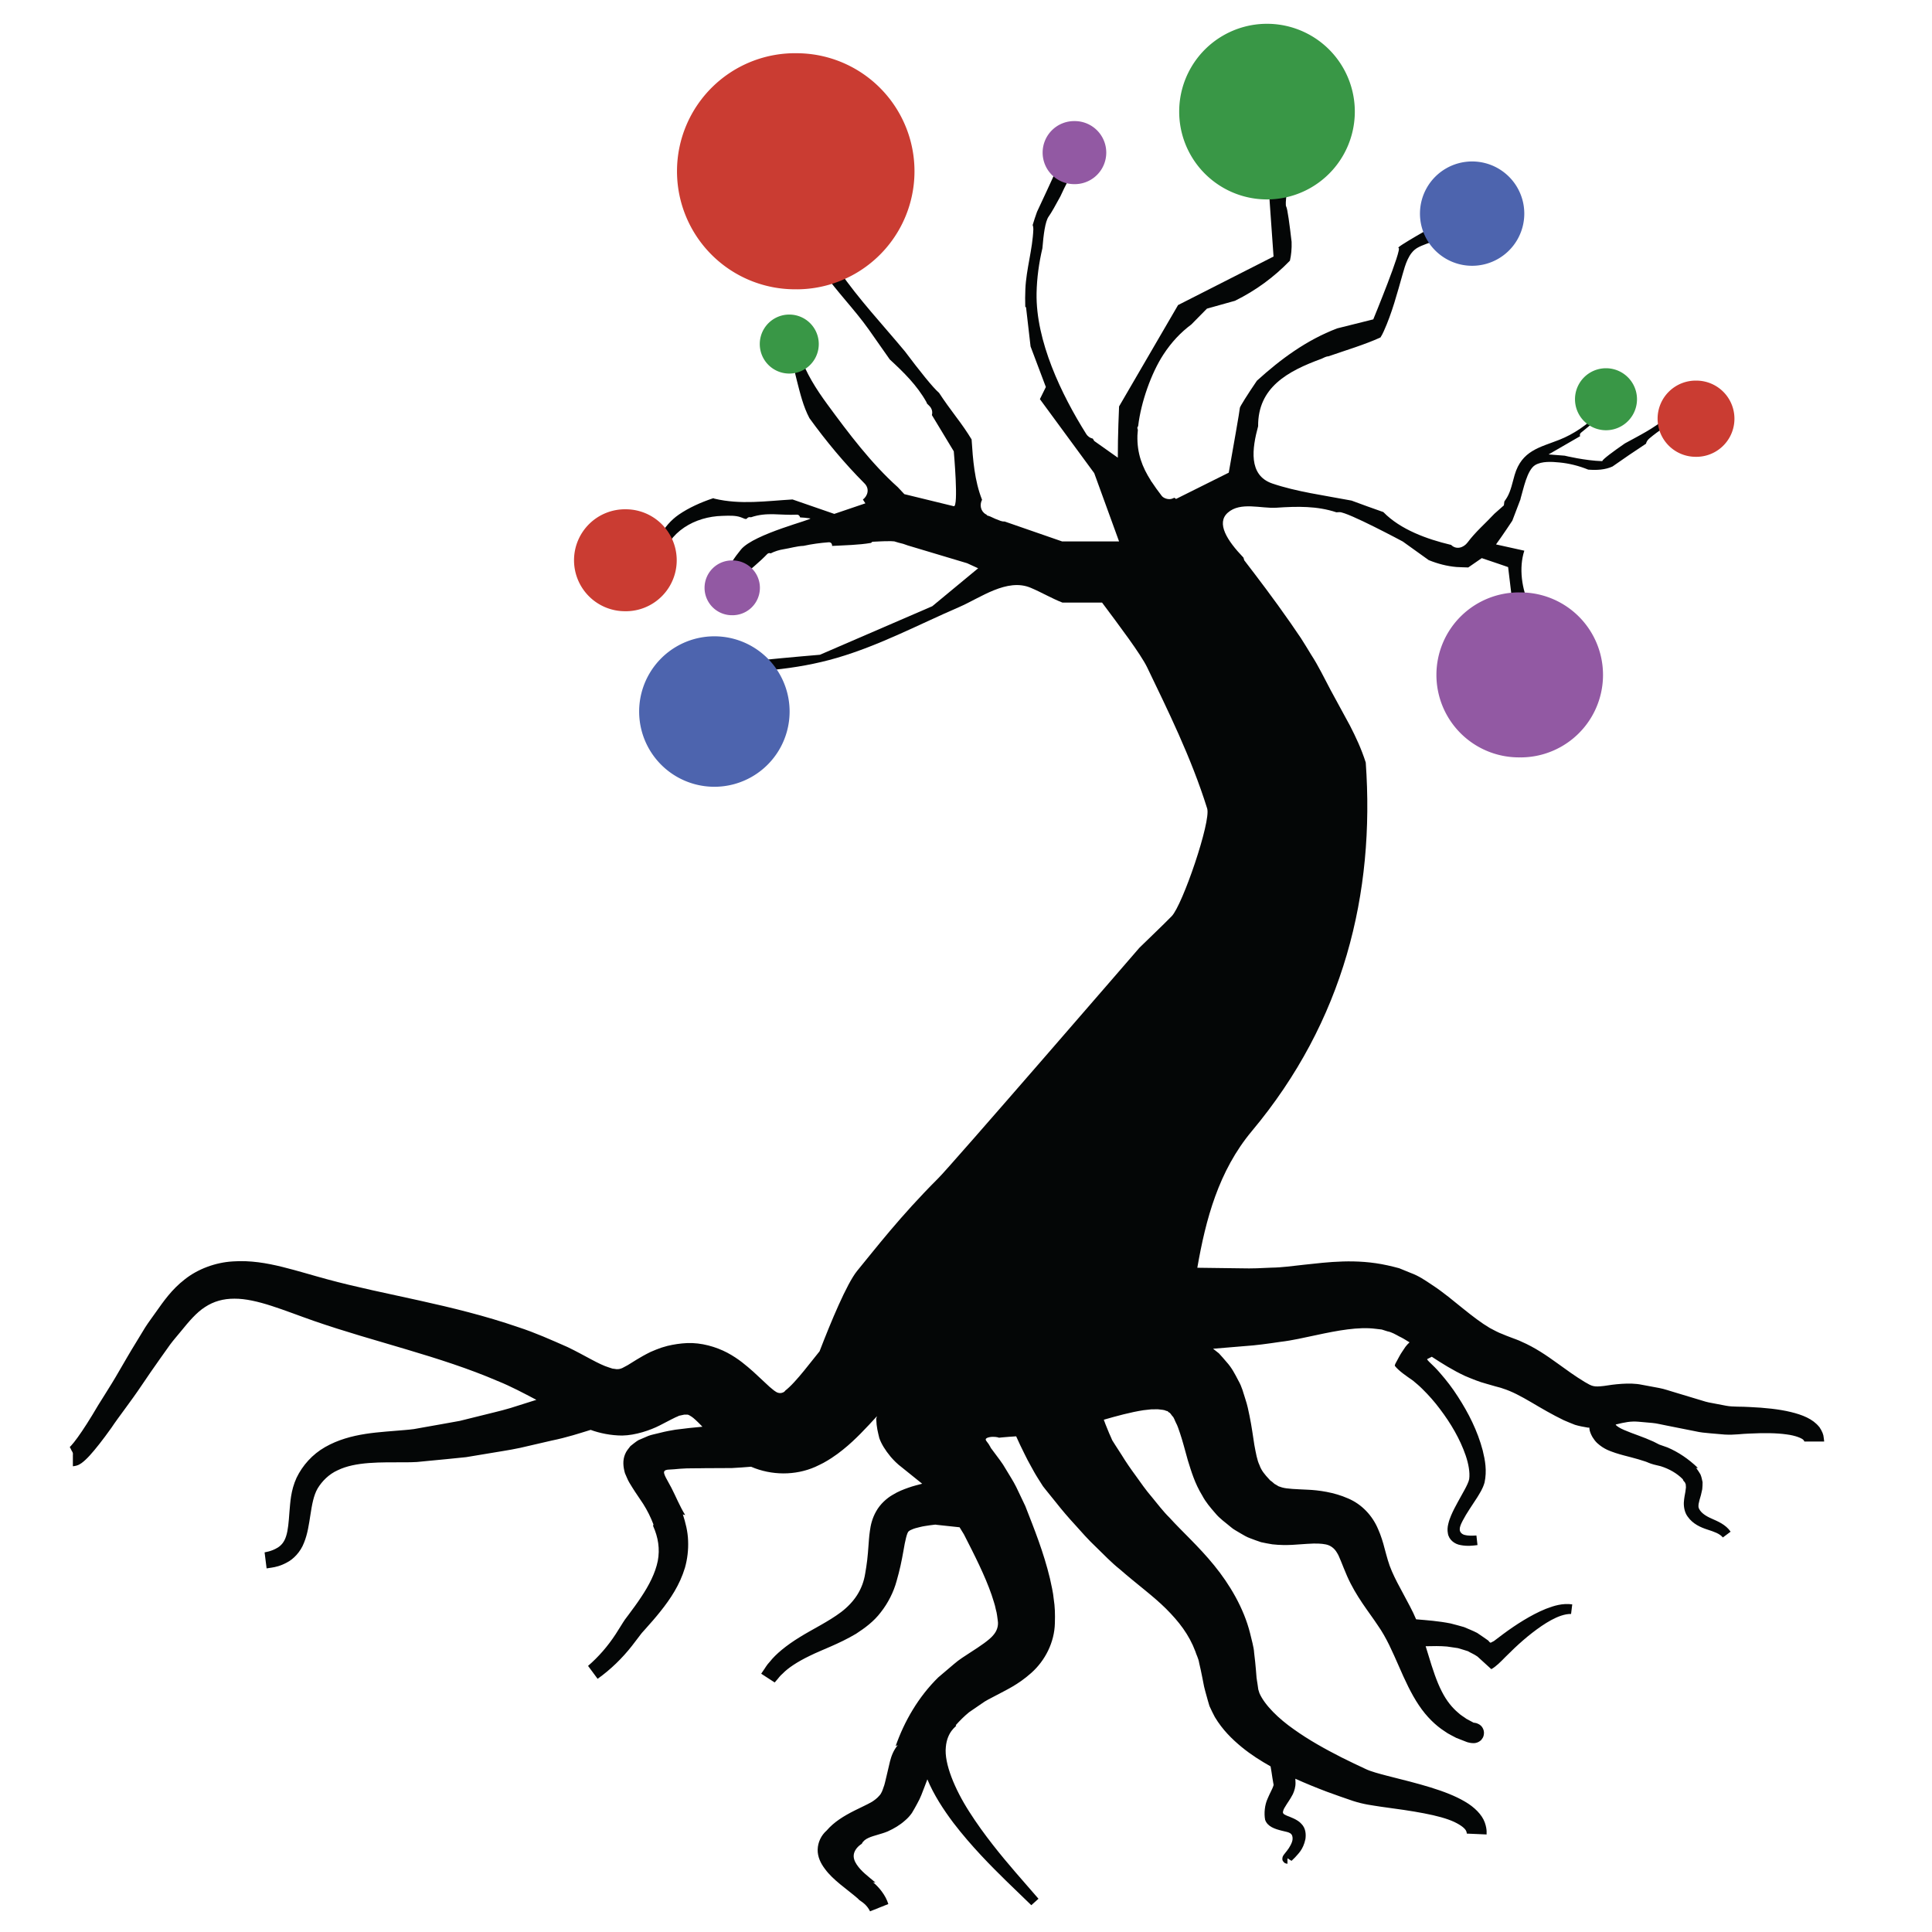 <?xml version="1.0" encoding="UTF-8" standalone="no"?>
<!-- Created with Inkscape (http://www.inkscape.org/) -->

<svg
   version="1.1"
   id="svg1"
   width="180"
   height="180"
   viewBox="0 0 180 180"
   xml:space="preserve"
   xmlns="http://www.w3.org/2000/svg"
   xmlns:svg="http://www.w3.org/2000/svg"><defs
     id="defs1" /><g
     id="g1"
     transform="translate(-219.733,-183.817)"><g
       id="g18"
       transform="translate(-173.39,-25.53)"><path
         id="path11"
         d="m 399.627,344.181 0.003,-0.003 c -0.004,-0.004 -0.003,0.003 -0.003,0.003"
         style="fill:#040606;fill-opacity:1;fill-rule:nonzero;stroke:none;stroke-width:0.133" /><path
         id="path12"
         d="m 530.271,371.435 v 0.177 c 0.005,-0.015 -0.008,-0.059 0,-0.177 z m 0.245,-1.524 c 0.003,0.001 -0.007,-0.003 -0.007,-0.003 10e-4,10e-4 10e-4,0.012 0.007,0.003 z m -17.429,12.613 c -0.003,0.003 -0.007,0.004 -0.008,0.005 v -0.075 c 0,0 0.008,0.007 0.017,0.028 0.003,0.012 0.003,0.028 -0.009,0.041 z m 49.521,-40.241 c -0.593,-0.74 -1.557,-1.119 -2.643,-1.383 -1.1,-0.265 -2.392,-0.399 -3.851,-0.465 -0.711,-0.052 -1.548,0.004 -2.18,-0.12 -0.349,-0.067 -0.704,-0.135 -1.072,-0.205 -0.359,-0.063 -0.728,-0.127 -1.139,-0.267 -0.824,-0.249 -1.683,-0.508 -2.572,-0.775 -0.477,-0.131 -0.911,-0.304 -1.447,-0.405 -0.536,-0.101 -1.081,-0.203 -1.636,-0.305 -1.111,-0.233 -2.628,-0.028 -3.519,0.116 -0.952,0.111 -1.084,0.036 -1.784,-0.373 -0.871,-0.527 -1.668,-1.105 -2.6,-1.78 -0.923,-0.665 -2.021,-1.427 -3.288,-1.975 -0.304,-0.152 -0.632,-0.253 -0.952,-0.38 l -0.472,-0.18 -0.313,-0.131 c -0.421,-0.149 -0.82,-0.377 -1.223,-0.587 -0.799,-0.473 -1.601,-1.092 -2.479,-1.799 l -1.373,-1.105 c -0.476,-0.361 -0.891,-0.701 -1.56,-1.131 -0.612,-0.411 -1.217,-0.824 -1.955,-1.092 l -1.069,-0.436 c -0.359,-0.104 -0.725,-0.181 -1.087,-0.268 -2.944,-0.651 -5.568,-0.292 -7.759,-0.06 -1.1,0.121 -2.111,0.265 -3.036,0.273 -0.931,0.045 -1.84,0.092 -2.823,0.063 -0.983,-0.013 -1.939,-0.025 -2.861,-0.037 -0.419,-0.007 -0.831,-0.013 -1.241,-0.016 0.783,-4.496 1.975,-9.017 5.085,-12.737 8.567,-10.243 11.473,-22.133 10.608,-34.333 -0.412,-1.293 -0.941,-2.407 -1.468,-3.433 -0.608,-1.12 -1.208,-2.217 -1.787,-3.285 -0.611,-1.149 -1.152,-2.285 -1.828,-3.323 -0.321,-0.519 -0.628,-1.045 -0.949,-1.536 -0.332,-0.484 -0.656,-0.961 -0.975,-1.427 -1.58,-2.268 -3.06,-4.207 -4.312,-5.839 -0.025,-0.087 -0.048,-0.165 -0.075,-0.251 -1.533,-1.596 -2.555,-3.212 -1.459,-4.183 1.18,-1.047 3.111,-0.368 4.532,-0.464 1.961,-0.132 3.788,-0.169 5.585,0.428 0.131,-0.011 0.235,-0.016 0.297,-0.016 0.785,0 5.889,2.737 5.889,2.737 l 2.417,1.733 c 0.828,0.336 1.688,0.564 2.576,0.641 0.313,0.027 0.704,0.024 1.107,0.043 0.435,-0.303 0.895,-0.62 1.259,-0.869 1.024,0.337 2.456,0.836 2.456,0.836 l 0.391,3.257 1.629,0.389 c -0.765,-1.613 -1.029,-3.584 -0.511,-5.175 l -2.637,-0.584 c 0.665,-0.911 1.519,-2.211 1.519,-2.211 l 0.76,-1.993 c 0.007,-0.041 0.009,-0.081 0.025,-0.123 0.247,-0.804 0.583,-2.611 1.348,-3.069 0.631,-0.373 1.553,-0.307 2.245,-0.241 0.905,0.085 1.827,0.313 2.692,0.668 0.791,0.064 1.577,0.021 2.264,-0.291 1.029,-0.724 2.069,-1.435 3.12,-2.123 0.04,-0.173 0.14,-0.344 0.319,-0.495 0.429,-0.36 0.873,-0.685 1.324,-0.996 0.175,-0.157 0.341,-0.32 0.521,-0.469 0,-0.039 0,-0.076 0,-0.117 -0.007,-0.071 -0.037,-0.203 -0.097,-0.32 -0.063,0 -0.181,-0.007 -0.197,-0.007 -1.145,0.979 -2.517,1.653 -3.839,2.377 -1.112,0.768 -2.056,1.471 -2.111,1.651 -1.588,-0.041 -3.497,-0.509 -3.497,-0.509 l -1.499,-0.117 2.941,-1.699 c -0.047,-0.108 -0.036,-0.235 0.088,-0.332 0.647,-0.52 1.279,-1.063 1.941,-1.564 -0.128,-0.119 -0.264,-0.215 -0.307,-0.243 -1.055,1.081 -2.328,1.949 -3.667,2.477 -1.799,0.709 -3.489,0.989 -4.16,3.281 -0.193,0.659 -0.348,1.484 -0.703,2.081 -0.077,0.132 -0.167,0.256 -0.252,0.381 -0.029,0.225 -0.045,0.364 -0.045,0.364 l -0.879,0.777 c -0.828,0.891 -1.752,1.673 -2.505,2.681 -0.371,0.492 -1.057,0.709 -1.54,0.217 -0.031,-0.005 -0.06,-0.007 -0.091,-0.015 -2.113,-0.507 -4.616,-1.391 -6.216,-3.036 -0.988,-0.353 -1.984,-0.697 -2.961,-1.069 -2.552,-0.484 -5.136,-0.828 -7.377,-1.589 -2.272,-0.773 -1.88,-3.299 -1.327,-5.34 -0.029,-3.604 2.729,-5.127 5.917,-6.288 0.22,-0.109 0.395,-0.187 0.489,-0.207 0.041,-0.008 0.092,-0.015 0.151,-0.02 1.645,-0.572 3.365,-1.081 4.843,-1.755 0.105,-0.168 0.205,-0.353 0.299,-0.563 0.777,-1.712 1.252,-3.536 1.767,-5.344 0.241,-0.844 0.548,-1.971 1.373,-2.444 0.947,-0.544 2.429,-0.648 2.617,-1.716 l -0.711,-0.527 c 0,0 -4.055,2.263 -3.664,2.249 0.393,-0.011 -2.353,6.66 -2.353,6.66 0,0 -1.595,0.4 -3.363,0.84 -2.852,1.087 -5.241,2.845 -7.48,4.877 -0.867,1.275 -1.587,2.416 -1.587,2.529 0,0.187 -0.652,3.876 -1.035,6.037 l -4.911,2.448 -0.152,-0.111 c -0.072,0.029 -0.14,0.057 -0.212,0.085 -0.292,0.117 -0.771,-0.007 -0.967,-0.257 -0.352,-0.459 -0.676,-0.901 -0.963,-1.344 l -0.035,-0.023 -0.012,-0.051 c -0.804,-1.256 -1.304,-2.532 -1.257,-4.224 0.008,-0.161 0.027,-0.335 0.04,-0.501 l -0.052,-0.199 0.084,-0.187 c 0.26,-2.205 1.217,-4.905 2.336,-6.624 0.771,-1.184 1.628,-2.08 2.615,-2.819 l 1.453,-1.475 2.617,-0.733 c 1.956,-0.967 3.624,-2.199 5.115,-3.736 0.12,-0.529 0.177,-1.105 0.156,-1.753 -0.184,-1.591 -0.385,-3.104 -0.503,-3.287 -0.069,-0.104 -0.04,-0.575 0.043,-1.209 -0.169,-1.547 -0.32,-3.095 -0.392,-4.652 -0.72,0.183 -1.483,0.459 -1.483,0.808 0,0.667 0.653,9.708 0.653,9.708 l -8.896,4.521 -5.496,9.443 c 0,0 -0.129,2.821 -0.117,4.776 l -2.196,-1.555 -0.135,-0.221 c -0.235,-0.047 -0.459,-0.185 -0.623,-0.447 -2.304,-3.669 -4.699,-8.653 -4.616,-13.112 0.029,-1.409 0.221,-2.807 0.544,-4.183 0.1,-1.239 0.257,-2.496 0.581,-2.945 0.241,-0.331 0.653,-1.068 1.091,-1.879 0.437,-0.957 0.927,-1.895 1.452,-2.799 0.117,-0.235 0.189,-0.377 0.189,-0.377 l -1.992,0.773 c -0.079,0.131 -0.155,0.268 -0.231,0.404 -0.307,0.681 -0.957,2.076 -1.595,3.44 -0.148,0.407 -0.279,0.815 -0.403,1.223 0.043,0.117 0.067,0.247 0.063,0.396 -0.072,1.888 -0.661,3.707 -0.743,5.577 -0.027,0.549 -0.024,1.096 -0.009,1.641 l 0.073,0.064 0.42,3.637 1.425,3.78 -0.556,1.129 5.063,6.895 2.313,6.36 h -5.309 l -5.344,-1.853 c -0.115,0.007 -0.241,-0.009 -0.376,-0.056 -0.34,-0.119 -0.659,-0.256 -0.975,-0.413 l -0.329,-0.115 0.009,-0.048 c -0.032,-0.015 -0.06,-0.027 -0.092,-0.044 -0.491,-0.287 -0.591,-0.885 -0.349,-1.352 -0.7,-1.768 -0.849,-3.719 -0.973,-5.619 -0.417,-0.693 -0.9,-1.385 -1.461,-2.127 -0.553,-0.736 -1.08,-1.465 -1.573,-2.216 -0.568,-0.483 -1.809,-2.041 -3.177,-3.86 -2.064,-2.483 -4.275,-4.831 -6.115,-7.487 h -1.572 c 1.325,1.904 2.975,3.556 4.324,5.456 0.66,0.928 1.296,1.865 1.952,2.783 1.288,1.184 2.532,2.403 3.409,3.963 0.028,0.053 0.04,0.101 0.06,0.149 0.06,0.057 0.109,0.113 0.169,0.167 0.3,0.276 0.364,0.604 0.284,0.9 l 2.039,3.376 c 0,0 0.471,5.229 0,5.116 l -4.605,-1.124 -0.607,-0.647 c -2.48,-2.22 -4.601,-5.041 -6.563,-7.716 -1.013,-1.381 -2.013,-2.931 -2.557,-4.599 l -0.556,0.369 c -0.092,0.504 0.057,1.183 0.263,1.988 0.305,1.191 0.6,2.441 1.179,3.528 1.556,2.151 3.252,4.192 5.124,6.072 0.509,0.508 0.299,1.172 -0.144,1.507 0.077,0.117 0.155,0.239 0.229,0.355 l -2.897,0.983 -3.889,-1.345 c -2.437,0.141 -4.841,0.509 -7.28,-0.076 -0.036,-0.008 -0.064,-0.028 -0.099,-0.043 -1.176,0.389 -2.296,0.9 -3.211,1.528 -1.515,1.044 -2.28,2.748 -2.761,4.517 0.361,-0.167 0.743,-0.249 1.14,-0.292 0.637,-2.644 3.117,-4.043 5.68,-4.105 0.548,-0.013 1.201,-0.063 1.729,0.136 0.372,0.139 0.384,0.184 0.533,0.136 0.068,-0.107 0.192,-0.18 0.352,-0.148 0.016,0.004 0.031,0.004 0.047,0.007 1.505,-0.513 2.715,-0.164 4.268,-0.243 0.169,-0.008 0.275,0.113 0.308,0.255 0.28,0.013 0.561,0.036 0.843,0.081 0.003,0 0.003,0 0.005,-10e-4 0,10e-4 0,10e-4 0,10e-4 0.028,0.005 0.057,0.005 0.087,0.012 0.397,0.071 -5.219,1.424 -6.44,2.893 -0.599,0.724 -1.127,1.527 -1.513,2.391 -0.061,0.269 -0.132,0.551 -0.209,0.821 0.163,0.155 0.321,0.303 0.484,0.453 0.221,-0.137 0.448,-0.269 0.668,-0.407 0.219,-0.248 0.432,-0.499 0.651,-0.695 0.785,-0.709 1.617,-1.361 2.353,-2.127 0.101,-0.108 0.224,-0.115 0.327,-0.071 0.383,-0.192 0.787,-0.321 1.221,-0.389 0.584,-0.091 1.245,-0.293 1.839,-0.311 0.768,-0.168 1.551,-0.275 2.351,-0.335 0.224,-0.016 0.327,0.163 0.312,0.341 1.221,-0.065 2.461,-0.083 3.624,-0.28 0.003,-10e-4 0.007,-0.003 0.009,-0.003 l 0.115,-0.104 c 0.364,-0.015 0.639,-0.028 0.748,-0.036 0.125,-0.011 0.489,-0.017 0.969,-0.021 0.212,0.015 0.332,0.021 0.332,0.021 l 0.4,0.12 c 0.285,0.059 0.572,0.145 0.859,0.259 l 5.525,1.655 1.028,0.471 -4.272,3.535 -10.468,4.523 c 0,0 -11.253,0.932 -10.991,1.331 0.057,0.085 0.284,0.195 0.6,0.315 0.02,-10e-4 0.037,-0.005 0.057,-0.005 4.007,0.037 8.056,-0.221 11.929,-1.355 3.979,-1.165 7.597,-3.097 11.396,-4.739 1.952,-0.844 4.441,-2.725 6.655,-1.783 1.024,0.433 1.955,0.989 2.947,1.375 h 3.692 c 1.587,2.128 3.599,4.791 4.201,6.033 1.865,3.888 4.099,8.368 5.592,13.152 0.372,1.193 -2.297,8.995 -3.304,10.033 -1.009,1.023 -2.016,1.968 -3.005,2.937 0,0 -17.832,20.625 -18.761,21.495 -3.544,3.541 -5.872,6.588 -7.544,8.616 -0.969,1.199 -2.451,4.772 -3.499,7.491 -0.711,0.869 -1.303,1.659 -1.899,2.349 -0.312,0.364 -0.624,0.708 -0.905,0.972 -0.147,0.144 -0.276,0.248 -0.401,0.349 -0.031,0.028 0,0.016 -0.012,0.032 l -0.057,0.049 c -0.152,0.132 -0.396,0.181 -0.629,0.099 -0.069,-0.025 -0.084,-0.027 -0.217,-0.116 -0.14,-0.079 -0.352,-0.281 -0.541,-0.428 -0.499,-0.464 -1.004,-0.932 -1.513,-1.407 -0.64,-0.561 -1.356,-1.199 -2.42,-1.768 -1.057,-0.555 -2.424,-0.953 -3.744,-0.899 -0.636,0.028 -1.247,0.124 -1.841,0.265 l -0.541,0.157 c -0.344,0.119 -0.681,0.253 -1.015,0.4 -1.047,0.515 -1.637,0.941 -2.141,1.237 -0.484,0.264 -0.533,0.305 -0.801,0.361 -0.116,0.004 -0.228,0.031 -0.36,-0.008 l -0.257,-0.033 -0.339,-0.111 c -0.949,-0.287 -2.228,-1.119 -3.851,-1.899 -1.565,-0.687 -2.996,-1.333 -4.576,-1.847 -6.207,-2.139 -12.379,-2.988 -17.823,-4.468 -1.351,-0.363 -2.727,-0.793 -4.169,-1.149 -1.436,-0.355 -2.987,-0.628 -4.612,-0.513 -1.62,0.093 -3.272,0.713 -4.472,1.667 -1.236,0.953 -2.001,2.08 -2.684,3.04 -0.344,0.496 -0.711,0.971 -1.016,1.453 -0.296,0.485 -0.581,0.959 -0.864,1.421 -0.575,0.925 -1.061,1.788 -1.539,2.601 -0.933,1.636 -1.823,2.917 -2.531,4.153 -0.689,1.131 -1.276,1.991 -1.685,2.505 -0.197,0.253 -0.351,0.405 -0.401,0.455 0.007,0.005 0.025,0.037 0.104,0.188 0.084,0.211 0.136,0.233 0.16,0.307 0.051,0.132 0.025,0.216 0.025,0.216 v 1.077 c 0,0 0.101,0.004 0.304,-0.048 0.264,-0.072 0.32,-0.133 0.496,-0.239 0.249,-0.181 0.496,-0.416 0.765,-0.708 0.536,-0.589 1.212,-1.445 2.016,-2.573 0.711,-1.068 1.795,-2.425 2.847,-3.997 0.532,-0.779 1.097,-1.624 1.697,-2.456 0.299,-0.421 0.609,-0.855 0.924,-1.299 0.32,-0.435 0.68,-0.835 1.031,-1.267 0.716,-0.881 1.416,-1.72 2.223,-2.239 0.816,-0.537 1.713,-0.789 2.751,-0.785 2.095,-0.011 4.613,1.1 7.429,2.081 5.633,1.955 11.725,3.276 17.092,5.589 1.235,0.495 2.465,1.155 3.607,1.755 -0.759,0.241 -1.563,0.495 -2.416,0.763 -0.969,0.293 -2.011,0.513 -3.083,0.792 -0.536,0.133 -1.083,0.268 -1.633,0.405 -0.559,0.101 -1.119,0.201 -1.687,0.304 -0.568,0.101 -1.141,0.201 -1.715,0.304 l -0.868,0.155 c -0.285,0.035 -0.54,0.068 -0.839,0.089 -2.301,0.219 -5.045,0.221 -7.441,1.589 -1.192,0.679 -2.104,1.709 -2.661,2.863 -0.553,1.212 -0.581,2.305 -0.665,3.209 -0.065,0.909 -0.127,1.671 -0.305,2.221 -0.172,0.552 -0.447,0.855 -0.768,1.063 -0.655,0.409 -1.271,0.432 -1.239,0.46 l 0.187,1.487 c 0,0 0.171,-0.025 0.492,-0.076 0.313,-0.048 0.808,-0.148 1.401,-0.476 0.597,-0.297 1.268,-0.983 1.587,-1.828 0.344,-0.833 0.465,-1.739 0.604,-2.625 0.136,-0.879 0.287,-1.792 0.672,-2.448 0.404,-0.669 1.045,-1.323 1.865,-1.691 1.665,-0.809 3.951,-0.739 6.423,-0.741 0.303,0 0.651,-0.013 0.965,-0.029 l 0.927,-0.091 c 0.616,-0.059 1.228,-0.117 1.839,-0.176 0.609,-0.061 1.215,-0.123 1.811,-0.184 0.589,-0.097 1.169,-0.195 1.741,-0.289 1.143,-0.201 2.259,-0.352 3.299,-0.577 1.036,-0.24 2.019,-0.468 2.923,-0.676 1.456,-0.297 2.672,-0.701 3.641,-0.999 0.833,0.308 1.901,0.528 2.948,0.528 1.243,-0.021 2.632,-0.505 3.467,-0.932 0.811,-0.415 1.479,-0.78 1.769,-0.883 0.011,0.008 0.011,0.003 0.008,-0.019 l 0.519,-0.111 c 0.12,-10e-4 0.239,-0.004 0.323,-10e-4 0.14,0.028 0.181,0.08 0.377,0.192 0.185,0.121 0.529,0.44 0.903,0.829 0.033,0.035 0.064,0.069 0.099,0.104 -0.811,0.075 -1.644,0.157 -2.503,0.275 -0.46,0.084 -0.777,0.119 -1.557,0.321 -0.332,0.091 -0.68,0.141 -0.992,0.265 l -0.921,0.396 c -0.265,0.167 -0.499,0.361 -0.735,0.549 -0.179,0.239 -0.38,0.456 -0.497,0.755 -0.244,0.585 -0.175,1.185 -0.013,1.764 0.141,0.297 0.235,0.593 0.411,0.885 0.176,0.279 0.371,0.617 0.525,0.84 l 0.765,1.14 c 0.393,0.621 0.703,1.252 0.952,1.905 l -0.029,0.152 c 0.475,1.055 0.649,2.141 0.435,3.263 -0.227,1.121 -0.809,2.259 -1.548,3.363 -0.363,0.555 -0.772,1.105 -1.184,1.659 l -0.327,0.435 c -0.176,0.256 -0.208,0.325 -0.317,0.493 l -0.544,0.863 c -0.737,1.125 -1.585,2.105 -2.575,2.96 l 0.891,1.205 c 1.217,-0.865 2.297,-1.925 3.197,-3.069 l 0.651,-0.852 c 0.093,-0.117 0.253,-0.343 0.281,-0.364 l 0.336,-0.375 c 0.471,-0.528 0.945,-1.06 1.401,-1.639 0.909,-1.139 1.789,-2.447 2.271,-4.053 0.227,-0.801 0.329,-1.664 0.293,-2.52 -0.029,-0.864 -0.241,-1.684 -0.496,-2.473 0.016,0.048 0.12,0.068 0.223,0.085 -0.513,-0.837 -0.863,-1.719 -1.279,-2.528 l -0.516,-0.949 c -0.091,-0.175 -0.105,-0.228 -0.145,-0.34 -0.029,-0.095 -0.055,-0.201 0.013,-0.285 0.069,-0.085 0.192,-0.103 0.289,-0.123 0.248,-0.029 0.203,0.005 1.171,-0.088 0.745,-0.063 1.551,-0.029 2.321,-0.052 l 2.495,-0.012 c 0.585,-0.027 1.191,-0.077 1.791,-0.123 1.92,0.825 4.119,0.825 5.964,0.02 0.259,-0.12 0.519,-0.244 0.772,-0.376 0.255,-0.135 0.544,-0.317 0.768,-0.461 0.379,-0.251 0.74,-0.511 1.047,-0.765 0.643,-0.512 1.163,-1.015 1.643,-1.496 0.579,-0.583 1.081,-1.136 1.535,-1.631 -0.023,0.083 -0.048,0.155 -0.071,0.241 0.032,0.835 0.159,1.241 0.291,1.805 0.192,0.537 0.535,1.105 1.057,1.735 0.264,0.305 0.608,0.667 1.061,1.003 l 1.261,1.015 0.613,0.493 c -0.007,0.003 -0.013,0.004 -0.02,0.005 -0.409,0.111 -0.809,0.2 -1.276,0.369 -0.447,0.159 -0.937,0.339 -1.48,0.677 -0.524,0.3 -1.14,0.849 -1.508,1.513 -0.384,0.667 -0.52,1.324 -0.587,1.833 -0.079,0.536 -0.1,0.987 -0.136,1.432 -0.031,0.44 -0.065,0.856 -0.115,1.287 -0.053,0.455 -0.117,0.837 -0.181,1.216 -0.233,1.529 -1.031,2.688 -2.237,3.617 -1.216,0.915 -2.672,1.599 -3.891,2.36 -1.224,0.752 -2.209,1.564 -2.757,2.268 -0.307,0.316 -0.465,0.639 -0.608,0.824 -0.132,0.196 -0.201,0.3 -0.201,0.3 l 1.257,0.815 c 0,0 0.067,-0.079 0.191,-0.224 0.136,-0.136 0.276,-0.379 0.556,-0.608 0.491,-0.511 1.348,-1.087 2.512,-1.648 1.159,-0.577 2.684,-1.085 4.32,-2.056 0.797,-0.52 1.653,-1.135 2.313,-2.013 0.668,-0.848 1.187,-1.877 1.46,-2.881 0.144,-0.508 0.277,-1.012 0.372,-1.453 0.104,-0.464 0.193,-0.944 0.273,-1.392 0.145,-0.885 0.333,-1.729 0.493,-1.809 0.073,-0.067 0.108,-0.095 0.308,-0.175 0.167,-0.077 0.445,-0.159 0.744,-0.224 0.279,-0.075 0.629,-0.116 0.937,-0.165 0.165,-0.021 0.329,-0.041 0.489,-0.059 0.017,-10e-4 0.079,0.008 0.167,0.024 0.781,0.084 1.479,0.157 2.089,0.224 l 0.403,0.656 c 0.977,1.911 1.961,3.841 2.585,5.651 0.132,0.443 0.312,0.909 0.381,1.313 0.127,0.413 0.155,0.868 0.192,1.088 0.077,0.477 -0.083,0.959 -0.412,1.333 -0.348,0.44 -1.221,1.031 -2.161,1.632 -0.463,0.309 -1.033,0.648 -1.515,1.075 l -1.457,1.236 c -1.856,1.819 -3.171,4.104 -3.979,6.423 0.023,-0.049 0.112,-0.076 0.2,-0.1 -0.372,0.431 -0.595,1.007 -0.716,1.492 l -0.32,1.361 c -0.101,0.399 -0.185,0.845 -0.285,1.065 -0.093,0.279 -0.187,0.572 -0.401,0.789 -0.188,0.225 -0.449,0.419 -0.687,0.571 -0.463,0.267 -1.073,0.536 -1.58,0.793 -1.061,0.531 -1.956,1.091 -2.629,1.873 -0.512,0.449 -0.817,1.089 -0.84,1.767 -0.017,0.689 0.289,1.305 0.679,1.815 0.755,1.039 2.013,1.852 3.044,2.739 l 0.143,0.145 c 0.507,0.335 0.793,0.613 1.015,1.065 l 1.703,-0.68 c -0.244,-0.82 -0.887,-1.597 -1.46,-2.061 0.06,0.056 0.16,0.057 0.259,0.057 -0.715,-0.601 -1.328,-1.049 -1.74,-1.668 -0.201,-0.299 -0.353,-0.66 -0.257,-1.039 0.096,-0.372 0.389,-0.692 0.723,-0.9 0.239,-0.509 0.908,-0.671 1.507,-0.851 0.321,-0.099 0.556,-0.157 0.903,-0.3 0.601,-0.273 1.139,-0.589 1.62,-1.02 0.244,-0.203 0.463,-0.444 0.644,-0.704 0.164,-0.273 0.325,-0.555 0.477,-0.84 0.353,-0.619 0.487,-1.073 0.68,-1.551 l 0.281,-0.74 c 0.592,1.427 1.484,2.801 2.428,4.056 1.639,2.144 3.503,4.024 4.913,5.403 1.407,1.361 2.344,2.267 2.344,2.267 l 0.668,-0.601 c 0,0 -0.861,-0.991 -2.149,-2.475 -1.272,-1.477 -2.932,-3.481 -4.295,-5.625 -1.359,-2.115 -2.351,-4.507 -2.189,-6.021 0.121,-1.485 1.023,-1.961 0.965,-2.003 l -0.044,-0.044 c 0.388,-0.432 0.797,-0.844 1.248,-1.211 l 1.172,-0.803 c 0.376,-0.281 0.792,-0.469 1.279,-0.731 0.969,-0.525 2.081,-1.001 3.343,-2.128 1.297,-1.153 2.153,-2.853 2.197,-4.619 0.028,-0.899 0.003,-1.555 -0.103,-2.236 -0.067,-0.705 -0.224,-1.303 -0.356,-1.941 -0.596,-2.475 -1.46,-4.608 -2.297,-6.752 l -0.843,-1.769 c -0.289,-0.585 -0.651,-1.119 -0.98,-1.68 -0.316,-0.569 -0.729,-1.068 -1.111,-1.593 l -0.292,-0.391 c -0.045,-0.065 0.009,-0.008 -0.003,-0.029 l -0.092,-0.152 c -0.105,-0.209 -0.235,-0.329 -0.309,-0.449 -0.032,-0.06 -0.087,-0.115 -0.04,-0.2 0.068,-0.083 0.192,-0.123 0.299,-0.147 0.225,-0.048 0.424,-0.044 0.584,-0.029 0.08,0.007 0.153,0.019 0.213,0.033 l 0.085,0.028 c 0.015,0.003 0.02,0.008 0.04,0.012 0.017,10e-4 0.225,-0.023 0.325,-0.033 0.42,-0.045 0.848,-0.063 1.273,-0.096 0.243,0.541 0.503,1.099 0.804,1.692 0.16,0.337 0.353,0.697 0.561,1.068 0.203,0.368 0.387,0.721 0.696,1.204 0.144,0.224 0.287,0.451 0.432,0.68 0.14,0.191 0.268,0.336 0.403,0.509 0.271,0.333 0.543,0.672 0.821,1.016 0.547,0.697 1.137,1.388 1.768,2.071 0.62,0.695 1.247,1.409 1.975,2.093 0.711,0.687 1.397,1.419 2.209,2.064 1.631,1.425 3.065,2.447 4.287,3.657 1.2,1.199 2.152,2.419 2.736,3.976 0.109,0.365 0.287,0.632 0.361,1.099 0.097,0.432 0.195,0.824 0.299,1.389 l 0.153,0.784 c 0.06,0.272 0.156,0.593 0.233,0.881 0.083,0.287 0.165,0.616 0.272,0.948 0.163,0.363 0.336,0.711 0.499,1.019 0.72,1.204 1.611,2.064 2.493,2.793 0.888,0.729 1.796,1.295 2.693,1.801 0.003,0.001 0.004,0.003 0.007,0.004 0.059,0.312 0.111,0.66 0.168,1.048 l 0.055,0.325 c 0.017,0.08 0.043,0.285 0.047,0.26 0.017,0.044 0.025,0.085 -0.007,0.183 -0.08,0.263 -0.333,0.693 -0.532,1.177 -0.279,0.596 -0.351,1.384 -0.239,1.981 0.217,0.644 0.92,0.859 1.532,1.015 0.549,0.137 0.607,0.125 0.809,0.245 0.181,0.111 0.227,0.324 0.219,0.508 0.008,0.328 -0.304,0.847 -0.511,1.104 -0.124,0.156 -0.22,0.279 -0.287,0.364 -0.025,0.04 -0.052,0.076 -0.071,0.105 -0.019,0.039 -0.003,-0.009 -0.048,0.093 -0.036,0.087 -0.045,0.187 -0.033,0.261 -0.017,0.116 0.169,0.341 0.301,0.369 0.128,0.045 0.172,0.031 0.172,0.035 v -0.472 c 0.007,-0.004 0.015,-0.007 0.025,-0.008 0.067,-0.009 0.072,0.059 0.336,0.196 0.04,0.019 -0.003,0.021 0.027,0.004 0.073,-0.069 0.181,-0.175 0.315,-0.307 0.277,-0.328 0.756,-0.704 0.969,-1.704 0.068,-0.46 0.028,-1.032 -0.38,-1.432 -0.344,-0.404 -1.095,-0.652 -1.339,-0.751 -0.157,-0.083 -0.367,-0.131 -0.379,-0.331 0.04,-0.204 0.081,-0.303 0.212,-0.507 0.179,-0.323 0.435,-0.628 0.713,-1.164 0.143,-0.303 0.26,-0.689 0.251,-1.071 -0.005,-0.127 -0.011,-0.249 -0.016,-0.373 0.999,0.452 1.981,0.848 2.929,1.207 0.839,0.309 1.652,0.593 2.44,0.86 1.049,0.339 1.805,0.409 2.588,0.537 3.025,0.404 5.456,0.776 6.837,1.415 1.412,0.676 1.113,1.089 1.191,1.093 l 1.835,0.08 c -0.025,0.007 0.085,-0.409 -0.172,-1.121 -0.256,-0.724 -0.972,-1.436 -1.849,-1.941 -1.765,-1.044 -4.347,-1.675 -7.261,-2.409 -0.697,-0.183 -1.505,-0.393 -1.985,-0.627 -0.732,-0.34 -1.484,-0.699 -2.237,-1.075 -1.5,-0.763 -3.048,-1.615 -4.461,-2.628 -1.403,-0.98 -2.704,-2.237 -3.199,-3.361 -0.039,-0.145 -0.076,-0.251 -0.108,-0.347 l -0.073,-0.513 c -0.027,-0.197 -0.064,-0.365 -0.089,-0.584 l -0.057,-0.709 c -0.029,-0.433 -0.101,-1.036 -0.167,-1.6 -0.028,-0.543 -0.24,-1.224 -0.379,-1.835 -0.579,-2.331 -1.911,-4.565 -3.348,-6.324 -1.431,-1.763 -3.055,-3.215 -4.143,-4.427 -0.617,-0.603 -1.133,-1.301 -1.668,-1.944 -0.543,-0.629 -1.021,-1.316 -1.491,-1.975 -0.481,-0.653 -0.925,-1.297 -1.316,-1.939 -0.204,-0.315 -0.404,-0.624 -0.6,-0.929 -0.092,-0.149 -0.204,-0.311 -0.279,-0.444 l -0.136,-0.316 c -0.084,-0.165 -0.212,-0.487 -0.327,-0.769 -0.111,-0.268 -0.22,-0.539 -0.32,-0.824 1.203,-0.347 2.476,-0.696 3.696,-0.887 0.236,-0.027 0.479,-0.052 0.725,-0.08 0.2,-10e-4 0.405,-0.004 0.613,-0.007 0.339,0.041 0.608,0.052 0.76,0.139 0.04,0.019 0.092,0.029 0.149,0.036 0.035,0.045 0.075,0.084 0.125,0.117 0.115,0.027 0.203,0.205 0.32,0.347 0.136,0.093 0.223,0.409 0.343,0.641 0.121,0.203 0.247,0.588 0.371,0.955 0.245,0.72 0.457,1.561 0.725,2.515 0.317,1.008 0.639,2.141 1.356,3.307 0.309,0.588 0.753,1.108 1.199,1.62 0.432,0.529 0.965,0.879 1.459,1.303 0.232,0.212 0.568,0.373 0.852,0.553 0.308,0.167 0.569,0.357 0.931,0.48 0.341,0.132 0.685,0.257 1.029,0.371 0.349,0.077 0.703,0.143 1.056,0.2 1.391,0.155 2.439,-0.008 3.24,-0.045 0.871,-0.057 1.312,-0.028 1.731,0.052 0.447,0.083 0.828,0.384 1.049,0.784 0.204,0.288 0.481,1.113 0.932,2.155 0.848,1.929 2.041,3.351 2.855,4.587 0.835,1.183 1.384,2.495 1.964,3.801 0.568,1.305 1.149,2.581 1.872,3.653 0.713,1.077 1.589,1.908 2.391,2.421 0.381,0.284 0.78,0.444 1.095,0.625 0.333,0.133 0.62,0.244 0.852,0.333 l 0.087,0.033 0.037,0.015 0.095,0.032 0.02,0.004 c 0.06,0.013 0.115,0.025 0.164,0.037 0.111,0.019 0.175,0.036 0.344,0.036 l 0.103,-0.004 c 0.121,-0.005 0.348,-0.072 0.481,-0.175 0.089,-0.091 0.079,0.011 0.304,-0.349 0.085,-0.164 0.129,-0.437 0.067,-0.656 -0.06,-0.221 -0.172,-0.357 -0.253,-0.439 -0.093,-0.083 -0.14,-0.111 -0.22,-0.155 -0.179,-0.091 -0.212,-0.084 -0.252,-0.096 -0.047,-0.008 -0.087,-0.017 -0.124,-0.025 -0.036,-0.003 -0.059,-0.004 -0.087,-0.007 l -0.052,-0.028 c -0.172,-0.091 -0.383,-0.203 -0.629,-0.337 -0.217,-0.171 -0.504,-0.315 -0.755,-0.559 -0.536,-0.447 -1.08,-1.089 -1.533,-1.992 -0.465,-0.899 -0.843,-2.043 -1.248,-3.388 -0.08,-0.26 -0.167,-0.54 -0.252,-0.819 0.684,-0.019 1.348,-0.028 1.987,0.027 l 1.011,0.148 c 0.305,0.1 0.633,0.176 0.94,0.287 0.292,0.177 0.532,0.251 0.891,0.501 l 1.288,1.173 c 0.436,-0.239 0.872,-0.685 1.312,-1.135 l 0.849,-0.829 c 0.529,-0.496 1.075,-0.975 1.645,-1.417 0.568,-0.441 1.157,-0.855 1.769,-1.189 0.609,-0.329 1.268,-0.585 1.855,-0.573 l 0.109,-0.892 c -0.913,-0.128 -1.723,0.132 -2.46,0.416 -0.739,0.3 -1.428,0.673 -2.091,1.075 -0.664,0.403 -1.299,0.84 -1.917,1.299 l -0.832,0.629 c -0.092,0.051 -0.167,0.089 -0.225,0.113 -0.101,0.096 -0.192,-0.027 -0.271,-0.129 0.017,-0.008 -0.145,-0.111 -0.217,-0.165 l -0.279,-0.195 -0.565,-0.384 c -0.396,-0.205 -0.813,-0.367 -1.224,-0.544 -0.415,-0.125 -0.833,-0.227 -1.252,-0.339 -1.116,-0.223 -2.196,-0.299 -3.213,-0.385 -0.169,-0.4 -0.359,-0.803 -0.573,-1.204 -0.803,-1.559 -1.664,-2.924 -2.061,-4.308 -0.101,-0.379 -0.183,-0.608 -0.321,-1.155 -0.104,-0.421 -0.317,-1.141 -0.587,-1.737 -0.523,-1.245 -1.512,-2.321 -2.811,-2.864 -1.296,-0.576 -2.755,-0.765 -3.753,-0.807 -1.072,-0.053 -1.919,-0.072 -2.393,-0.213 -0.108,-0.043 -0.215,-0.08 -0.321,-0.108 -0.095,-0.064 -0.183,-0.12 -0.275,-0.168 -0.095,-0.023 -0.195,-0.151 -0.289,-0.22 -0.097,-0.093 -0.205,-0.123 -0.299,-0.256 -0.419,-0.448 -0.74,-0.828 -0.912,-1.333 -0.219,-0.445 -0.335,-1.127 -0.476,-1.871 -0.129,-0.817 -0.248,-1.744 -0.453,-2.732 -0.103,-0.488 -0.188,-0.955 -0.389,-1.557 -0.192,-0.576 -0.301,-1.112 -0.656,-1.724 -0.309,-0.593 -0.597,-1.173 -1.099,-1.723 -0.229,-0.273 -0.465,-0.541 -0.704,-0.8 -0.177,-0.148 -0.361,-0.288 -0.544,-0.429 0.009,-10e-4 0.019,-10e-4 0.029,-0.003 0.952,-0.08 1.932,-0.161 2.941,-0.245 1.011,-0.065 2.139,-0.221 3.289,-0.393 1.167,-0.136 2.253,-0.403 3.303,-0.619 2.079,-0.449 3.992,-0.799 5.559,-0.6 l 0.593,0.069 0.54,0.172 c 0.375,0.063 0.737,0.284 1.109,0.483 0.241,0.107 0.588,0.319 0.941,0.539 -0.14,0.133 -0.273,0.267 -0.38,0.415 -0.193,0.304 -0.408,0.581 -0.571,0.893 l -0.248,0.459 c -0.088,0.153 -0.172,0.301 -0.176,0.419 0.379,0.489 1.115,0.975 1.685,1.373 0.304,0.251 0.607,0.505 0.895,0.795 0.579,0.569 1.132,1.193 1.628,1.86 1.004,1.321 1.872,2.795 2.395,4.321 0.255,0.745 0.417,1.573 0.329,2.205 -0.036,0.232 -0.236,0.644 -0.432,1.003 l -0.632,1.143 c -0.215,0.392 -0.429,0.793 -0.616,1.232 -0.047,0.101 -0.092,0.233 -0.137,0.351 -0.044,0.144 -0.104,0.292 -0.129,0.441 -0.077,0.296 -0.095,0.599 -0.04,0.883 0.085,0.591 0.621,1.012 1.197,1.1 0.615,0.116 1.121,0.053 1.563,-0.003 l -0.1,-0.893 c -0.428,0.025 -0.817,0.023 -1.048,-0.041 -0.263,-0.045 -0.515,-0.249 -0.505,-0.532 0,-0.135 0.033,-0.264 0.077,-0.381 0.02,-0.063 0.048,-0.116 0.075,-0.18 l 0.123,-0.249 c 0.183,-0.355 0.404,-0.713 0.639,-1.075 l 0.723,-1.105 c 0.236,-0.401 0.493,-0.749 0.675,-1.376 0.232,-1.109 0.053,-2.061 -0.172,-2.985 -0.485,-1.835 -1.321,-3.483 -2.32,-5.025 -0.496,-0.779 -1.06,-1.513 -1.685,-2.224 -0.304,-0.356 -0.648,-0.692 -1.001,-1.025 -0.128,-0.133 -0.124,-0.141 -0.143,-0.173 -0.081,-0.028 0.003,-0.08 0.035,-0.1 l 0.075,-0.031 0.295,-0.151 c 0.935,0.612 1.956,1.259 3.119,1.799 0.647,0.269 1.288,0.54 1.973,0.719 l 0.845,0.243 c 0.219,0.067 0.451,0.107 0.663,0.191 0.871,0.273 1.703,0.727 2.652,1.28 0.937,0.555 1.997,1.177 3.044,1.68 0.344,0.149 0.692,0.293 1.039,0.428 0.375,0.116 0.8,0.193 1.195,0.26 0.049,0.004 0.097,10e-4 0.147,0.004 0.013,0.092 0.012,0.183 0.035,0.272 0.121,0.445 0.384,0.863 0.691,1.16 0.64,0.587 1.211,0.751 1.72,0.931 0.519,0.169 1,0.285 1.459,0.405 0.465,0.12 0.889,0.245 1.309,0.385 0.213,0.064 0.325,0.157 0.799,0.287 l 0.633,0.153 c 0.812,0.256 1.521,0.664 2.063,1.216 l 0.043,0.109 c 0.039,0.065 0.084,0.116 0.145,0.167 0.035,0.061 0.04,0.125 0.084,0.189 l 0.019,0.293 -0.049,0.395 c -0.056,0.296 -0.124,0.628 -0.148,1.029 -0.012,0.42 0.081,0.925 0.351,1.288 0.493,0.712 1.255,1.027 1.856,1.221 0.617,0.201 1.125,0.367 1.431,0.732 l 0.721,-0.539 c -0.463,-0.677 -1.215,-0.967 -1.753,-1.212 -0.564,-0.241 -0.988,-0.536 -1.172,-0.897 -0.091,-0.144 -0.077,-0.291 -0.055,-0.485 0.037,-0.219 0.121,-0.5 0.215,-0.816 l 0.121,-0.54 c 0.023,-0.212 0.033,-0.437 0.032,-0.663 -0.052,-0.24 -0.101,-0.503 -0.199,-0.728 -0.124,-0.211 -0.264,-0.42 -0.412,-0.617 0.031,0.032 0.103,0.028 0.176,0.02 -0.865,-0.837 -1.835,-1.487 -2.837,-1.912 l -0.76,-0.267 -0.535,-0.272 c -0.483,-0.217 -0.968,-0.413 -1.428,-0.577 -0.463,-0.172 -0.912,-0.331 -1.299,-0.503 -0.384,-0.156 -0.735,-0.38 -0.783,-0.481 -0.017,-0.013 -0.016,-0.025 -0.015,-0.036 0.853,-0.207 1.376,-0.321 2.121,-0.259 0.432,0.04 0.861,0.076 1.281,0.113 0.424,0.033 0.9,0.167 1.336,0.243 0.929,0.185 1.832,0.364 2.695,0.536 0.425,0.101 0.9,0.149 1.368,0.187 0.461,0.039 0.908,0.077 1.347,0.116 0.941,0.055 1.615,-0.079 2.317,-0.091 1.364,-0.069 2.543,-0.053 3.435,0.075 0.897,0.109 1.476,0.385 1.581,0.511 0.092,0.091 0.077,0.157 0.104,0.156 h 1.835 c 0,0 -0.005,-0.128 -0.044,-0.376 -0.011,-0.26 -0.148,-0.604 -0.423,-1.007"
         style="fill:#040606;fill-opacity:1;fill-rule:nonzero;stroke:none;stroke-width:0.133" /><path
         d="m 459.68,282.649 a 7.009,7.009 0 1 1 0,-14.018 7.009,7.009 0 0 1 0,14.018 z"
         fill="#4d64ae"
         id="path2-3"
         style="stroke-width:2.512" /><path
         d="m 530.278,234.109 a 4.859,4.859 0 1 1 0,-9.719 4.859,4.859 0 0 1 0,9.719 z"
         fill="#4d64ae"
         id="path2-3-2"
         style="stroke-width:1.742" /><path
         d="m 467.418,236.298 a 10.998,10.998 0 1 1 0.024,-21.991 10.998,10.998 0 0 1 -0.024,21.995 z"
         fill="#ca3c32"
         id="path4-7"
         style="font-variation-settings:normal;vector-effect:none;fill:#ca3c32;fill-opacity:1;stroke-width:3.942;stroke-linecap:butt;stroke-linejoin:miter;stroke-miterlimit:4;stroke-dasharray:none;stroke-dashoffset:0;stroke-opacity:1;-inkscape-stroke:none;stop-color:#000000" /><path
         d="m 534.779,279.909 a 7.685,7.685 0 1 1 0.017,-15.367 7.685,7.685 0 0 1 -0.017,15.37 z"
         fill="#9259a3"
         id="path5-5"
         style="stroke-width:2.754" /><path
         d="m 511.167,227.927 a 8.181,8.181 0 1 1 0,-16.363 8.181,8.181 0 0 1 0,16.363 z"
         fill="#399746"
         id="path6-3"
         style="stroke-width:2.932" /><path
         d="m 466.658,244.151 a 2.748,2.748 0 1 1 0,-5.497 2.748,2.748 0 0 1 0,5.497 z"
         fill="#399746"
         id="path6-3-69"
         style="stroke-width:0.985" /><path
         d="m 542.75,249.431 a 2.888,2.888 0 1 1 0,-5.776 2.888,2.888 0 0 1 0,5.776 z"
         fill="#399746"
         id="path6-3-5"
         style="stroke-width:1.035" /><path
         d="m 551.163,251.907 a 3.55,3.55 0 1 1 0.008,-7.099 3.55,3.55 0 0 1 -0.008,7.1 z"
         fill="#ca3c32"
         id="path4-7-9"
         style="stroke-width:1.272" /><path
         d="m 493.251,226.502 a 2.937,2.937 0 1 1 0.006,-5.873 2.937,2.937 0 0 1 -0.006,5.874 z"
         fill="#9259a3"
         id="path5-5-7"
         style="stroke-width:1.053" /><path
         d="m 461.366,266.666 a 2.553,2.553 0 1 1 0.005,-5.105 2.553,2.553 0 0 1 -0.005,5.106 z"
         fill="#9259a3"
         id="path5-5-7-2"
         style="stroke-width:0.915" /><path
         d="m 451.417,266.293 a 4.749,4.749 0 1 1 0.01,-9.497 4.749,4.749 0 0 1 -0.01,9.499 z"
         fill="#ca3c32"
         id="path4-7-93"
         style="stroke-width:1.702" /></g></g></svg>
